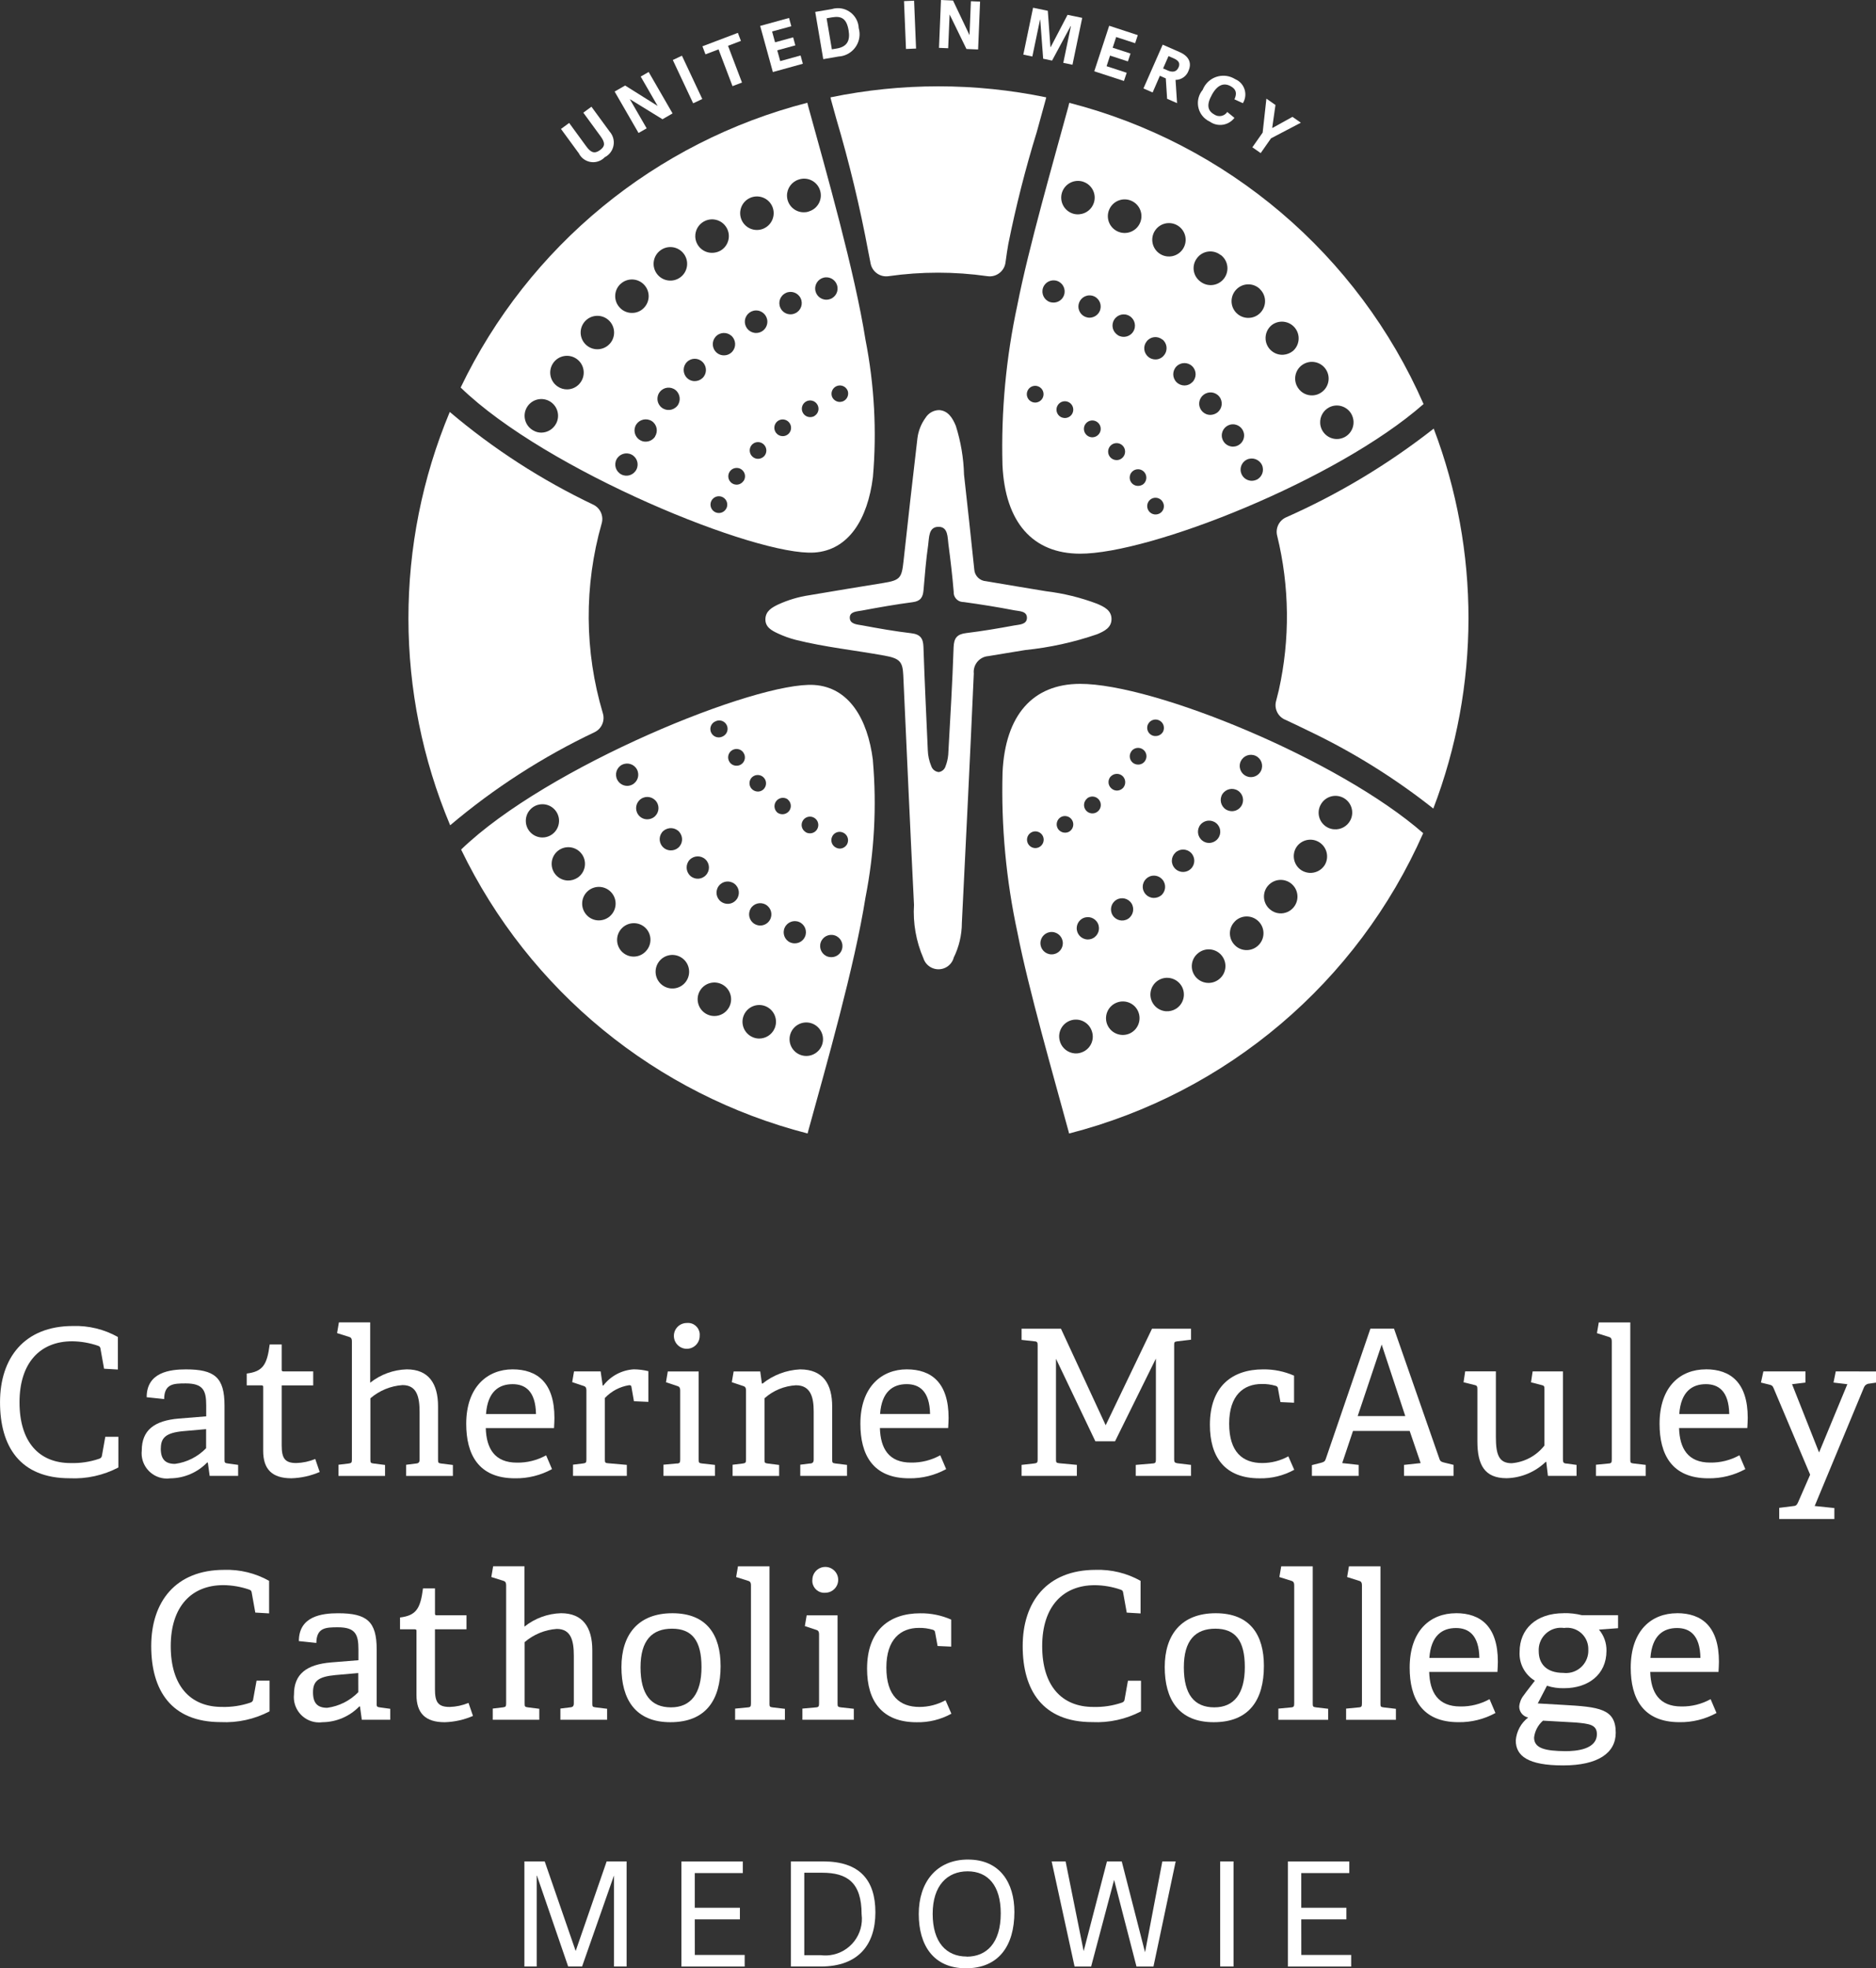 <?xml version="1.0" encoding="UTF-8"?><svg id="Layer_2" xmlns="http://www.w3.org/2000/svg" xmlns:xlink="http://www.w3.org/1999/xlink" viewBox="0 0 827.58 868.09"><rect x="0" y="0" width="827.58" height="868.09" fill="#333333" stroke="none"/><defs><clipPath id="clippath"><rect width="827.58" height="868.09" style="fill:none;"/></clipPath></defs><g id="Layer_1-2"><g style="clip-path:url(#clippath);"><g id="Group_776"><path id="Path_1579" d="m471.38,46.72c-6.58,24.18-17.8,63.2-22.58,87.82-5,23.18-7.21,46.87-6.57,70.57,1.16,25.37,13.42,39.03,34.16,39.09,30.91.08,113.39-32.42,151.6-66-28.93-65.93-86.55-114.91-156.28-132.85-.11.45-.2.87-.35,1.39m-11.32,128.59c-.59,1.35-1.93,2.22-3.4,2.22-.49,0-.98-.1-1.42-.3-1.88-.79-2.76-2.96-1.96-4.84.79-1.88,2.96-2.76,4.84-1.96,1.88.79,2.76,2.96,1.96,4.84,0,.01-.01.03-.02.04m3.05-42.14c-2.54-.93-3.86-3.73-2.96-6.28.9-2.55,3.7-3.89,6.26-2.99s3.89,3.7,2.99,6.26c-.68,1.94-2.5,3.24-4.55,3.27-.59,0-1.17-.08-1.74-.25m9.84,49.39c-.68,1.11-1.9,1.78-3.2,1.77-.68-.02-1.34-.2-1.92-.54-1.74-1.08-2.28-3.36-1.2-5.1,1.08-1.74,3.36-2.28,5.1-1.2,1.73,1.07,2.27,3.33,1.22,5.07m11.81,8.9c-.7.86-1.75,1.36-2.85,1.38-.86,0-1.69-.3-2.36-.84-1.59-1.29-1.84-3.63-.55-5.22s3.63-1.84,5.22-.55c1.59,1.29,1.84,3.63.55,5.22,0,0,0,0,0,.01m10.42,10.39c-.67.66-1.57,1.04-2.51,1.04-2.07.04-3.78-1.6-3.82-3.67-.04-2.07,1.6-3.78,3.67-3.82,2.07-.04,3.78,1.6,3.82,3.67.02,1.05-.4,2.06-1.16,2.78m-3.65-60.9c1.45-2.32,4.51-3.03,6.83-1.57,2.32,1.45,3.03,4.51,1.57,6.83-1.45,2.32-4.51,3.03-6.83,1.57-.01,0-.02-.01-.03-.02v-.05c-2.29-1.44-2.98-4.46-1.54-6.75,0,0,0,0,0,0m12.66,72.67c-.65.42-1.4.64-2.17.64-2.03,0-3.67-1.65-3.66-3.68,0-2.03,1.65-3.67,3.68-3.66,1.19,0,2.3.58,2.99,1.55,1.17,1.67.8,3.96-.84,5.17m7.29,12.81c-1.82.94-4.05.23-4.98-1.59-.93-1.8-.24-4,1.54-4.96,1.79-.94,4.01-.25,4.95,1.54,0,.01.01.02.02.04.97,1.75.33,3.95-1.42,4.92-.04.02-.07.04-.11.06m25.58-44.58c-.86.64-1.9,1.01-2.98,1.06-2.72.08-4.99-2.07-5.06-4.79-.04-1.59.68-3.1,1.94-4.06,2.14-1.7,5.24-1.34,6.94.8,1.7,2.14,1.34,5.24-.8,6.94h0m6.95,15.11c-2.72.07-4.98-2.07-5.06-4.79s2.07-4.98,4.79-5.06c2.72-.07,4.98,2.07,5.06,4.79.05,1.74-.83,3.38-2.31,4.3-.74.48-1.61.74-2.49.75m10.35,14.58c-.63.29-1.31.46-2,.49-2.72.1-5-2.02-5.1-4.74-.07-1.95,1.02-3.76,2.78-4.61,2.47-1.15,5.4-.12,6.61,2.32,1.16,2.45.13,5.39-2.32,6.57m41.97-28.65c1.83,3.64.37,8.07-3.26,9.91-.01,0-.03.01-.04.02-.87.42-1.8.67-2.76.75-4.08.27-7.6-2.82-7.87-6.9-.19-2.97,1.4-5.76,4.06-7.1,3.64-1.81,8.06-.32,9.88,3.32m-21.61-22.15c3.42-2.22,7.99-1.24,10.21,2.18,2.22,3.42,1.24,7.99-2.18,10.21-1.03.7-2.23,1.11-3.47,1.19-2.69.21-5.27-1.07-6.72-3.35-2.24-3.41-1.29-7.98,2.12-10.21.01,0,.02-.01.03-.02m-13.74-17.37c3.22-2.5,7.86-1.92,10.37,1.3,2.4,3.09,1.97,7.52-.97,10.09-1.2.95-2.65,1.53-4.17,1.65-4.06.3-7.59-2.75-7.89-6.81-.17-2.39.82-4.72,2.68-6.24m-15.6-15.73c2.81-2.93,7.46-3.03,10.39-.22.01.01.02.02.03.03v.05c2.93,2.81,3.02,7.46.21,10.39-.01.01-.02.02-.03.03-1.26,1.32-2.96,2.11-4.77,2.23-4.06.31-7.6-2.73-7.91-6.79-.16-2.12.6-4.2,2.08-5.72m-17.28-13.9c2.44-3.21,7.02-3.83,10.23-1.39.03.02.06.05.09.07l.04-.05c3.29,2.42,3.99,7.05,1.56,10.34-2.42,3.29-7.05,3.99-10.34,1.56-.09-.07-.18-.14-.27-.21-3.21-2.44-3.83-7.02-1.39-10.22.03-.03.05-.07.08-.1m-2.14,54.78c-.88.92-2.09,1.44-3.36,1.46-1.34.02-2.63-.5-3.58-1.44-1.93-1.92-1.95-5.04-.03-6.98,1.92-1.93,5.04-1.95,6.98-.03,1.93,1.92,1.95,5.04.03,6.98,0,0-.02.02-.03.03m-16.58-66.67c2.13-3.47,6.66-4.55,10.13-2.42,3.47,2.13,4.55,6.66,2.42,10.13-2.12,3.46-6.65,4.55-10.12,2.43-3.47-2.13-4.56-6.66-2.44-10.14m-3.51,48.63c1.63-2.1,4.66-2.48,6.76-.85.04.03.08.06.11.09l.05-.05c2.11,1.71,2.44,4.81.73,6.92,0,0-.01.02-.02.03-.89,1.15-2.25,1.84-3.7,1.86-1.17.02-2.32-.36-3.23-1.1h.05c-2.1-1.64-2.48-4.67-.85-6.77.03-.04.06-.08.09-.12m-16.47-58.3c1.71-3.71,6.11-5.34,9.83-3.62,3.71,1.71,5.34,6.11,3.62,9.83h0c-1.71,3.71-6.11,5.34-9.83,3.62-3.71-1.71-5.34-6.11-3.62-9.83m-4.34,45.11c-.82,1.65-2.48,2.71-4.32,2.77-2.72.05-4.96-2.11-5.01-4.83-.05-2.72,2.11-4.96,4.83-5.01.77-.01,1.53.15,2.22.48,2.45,1.19,3.47,4.14,2.28,6.59m-7.23-57.19c3.87,1.27,5.98,5.43,4.71,9.3-.93,2.83-3.47,4.83-6.44,5.05-.98.09-1.96-.02-2.89-.33-3.87-1.28-5.97-5.46-4.7-9.33,1.28-3.87,5.46-5.97,9.33-4.7" style="fill:#fff;"/><path id="Path_1580" d="m359.16,243.7c15.16-.98,23.62-14.68,25.92-33.29,1.75-20.24.64-40.63-3.28-60.57-4.72-29.91-17.27-73.95-25.31-103.11-.15-.53-.24-.96-.34-1.41-67.01,17.25-122.98,63.21-152.93,125.59,37.83,36.73,130.63,74.42,155.94,72.78m14.7-71.6c.8,1.88-.05,4.05-1.92,4.88-.47.19-.97.29-1.48.3-1.48-.02-2.81-.9-3.4-2.26-.73-1.91.22-4.04,2.13-4.77,1.81-.69,3.84.13,4.66,1.88m-4.63-46.44c.88,2.55-.47,5.33-3.01,6.21-.01,0-.03,0-.04.01-.48.17-.97.26-1.48.28-2.72.08-5-2.06-5.08-4.79-.08-2.72,2.06-5,4.79-5.08,2.17-.06,4.12,1.29,4.82,3.35m-16.9-46.47c3.85-1.33,8.06.72,9.38,4.58,1.33,3.85-.72,8.06-4.58,9.38-.13.05-.27.09-.41.13v.05c-.65.2-1.33.29-2.01.29-4.08.08-7.45-3.17-7.52-7.25-.06-3.26,2.03-6.18,5.13-7.17m-29.06,69.55c1.68,2.14,1.31,5.23-.82,6.91-.82.66-1.84,1.04-2.89,1.05-1.58.07-3.09-.63-4.05-1.88-1.68-2.15-1.3-5.25.84-6.93,2.15-1.68,5.25-1.3,6.93.84h0m-12.84-51c3.53-2.05,8.06-.85,10.11,2.69,2.05,3.53.85,8.06-2.69,10.11-1.08.6-2.29.93-3.52.96-4.07.13-7.47-3.07-7.6-7.14-.08-2.72,1.34-5.26,3.69-6.62m-65.05,89.01c-1.24,2.42-3.7,3.98-6.42,4.05-1.23.03-2.44-.26-3.51-.86-3.63-1.87-5.05-6.32-3.19-9.94,1.87-3.63,6.32-5.05,9.94-3.19,3.63,1.87,5.05,6.32,3.19,9.94,0,0,0,0,0,.01m10.87-18.31c-1.33,2.02-3.57,3.25-5.99,3.28-1.52.03-3.02-.42-4.27-1.29-3.38-2.28-4.27-6.87-1.99-10.26,2.28-3.38,6.87-4.27,10.26-1.99,3.38,2.28,4.27,6.87,2,10.25m12.88-16.98c-2.65,3.09-7.31,3.45-10.4.8-3.09-2.65-3.45-7.31-.8-10.4,2.64-3.08,7.28-3.45,10.38-.82,3.1,2.65,3.48,7.31.83,10.42,0,0,0,0,0,0m4.59-26.21c2.97-2.79,7.64-2.64,10.43.34,2.79,2.97,2.64,7.64-.34,10.43h0c-1.32,1.26-3.06,1.97-4.88,1.98-2.09.06-4.1-.78-5.52-2.32-2.8-2.94-2.69-7.59.25-10.4.02-.02.04-.04.06-.05m7.03,81.83c-1.21,2.44-4.16,3.43-6.6,2.22-2.43-1.21-3.43-4.16-2.22-6.6h0c1.23-2.42,4.17-3.41,6.61-2.22,2.43,1.2,3.43,4.14,2.23,6.57,0,.01-.01.02-.02.03m8.24-14.54c-.9,1.39-2.44,2.24-4.09,2.26-.97.04-1.92-.24-2.73-.78-2.29-1.46-2.96-4.51-1.5-6.8,0,0,0-.01.01-.02,1.5-2.25,4.51-2.91,6.81-1.49,2.28,1.47,2.93,4.51,1.46,6.78,0,.01-.01.02-.02.03h.06Zm9.78-13.48v-.05c-1.71,2.12-4.81,2.44-6.93.73-2.12-1.71-2.44-4.81-.73-6.93,1.7-2.11,4.79-2.44,6.91-.75,2.1,1.74,2.43,4.83.75,6.98m1.38-56.74c-3.27,2.45-7.9,1.78-10.35-1.49-2.45-3.27-1.78-7.9,1.49-10.35,3.27-2.45,7.9-1.78,10.35,1.49,0,0,.01.01.02.02,2.43,3.27,1.76,7.89-1.51,10.33m9.8,44.39c-.9.88-2.1,1.39-3.36,1.41-1.34.05-2.65-.48-3.58-1.44-1.91-1.94-1.9-5.07.03-6.99,1.9-1.9,4.97-1.9,6.87,0,.03.03.05.05.08.08,1.91,1.93,1.9,5.03-.03,6.94,0,0,0,0,0,0m10.42,57.61c-.64,1.21-1.89,1.97-3.25,1.97-.62,0-1.22-.16-1.77-.44-1.78-.97-2.45-3.18-1.52-4.98.96-1.81,3.2-2.5,5.01-1.54,1.81.96,2.5,3.2,1.54,5.01h0m7.53-12.07v-.04c-.69.98-1.81,1.57-3,1.57-2.04-.02-3.68-1.7-3.65-3.74.02-2.04,1.7-3.68,3.74-3.65.76,0,1.49.25,2.11.69,1.66,1.19,2.04,3.49.85,5.15,0,0,0,.01-.01.02m9.11-11c-.72.72-1.69,1.13-2.7,1.13-.94,0-1.84-.37-2.51-1.03-1.46-1.41-1.52-3.72-.14-5.21,1.4-1.47,3.73-1.52,5.2-.11,0,0,0,0,.01.01,1.46,1.41,1.52,3.73.14,5.21m-.89-55.13c-.75.47-1.61.72-2.49.75-2.74.08-5.03-2.08-5.11-4.82-.08-2.74,2.08-5.03,4.82-5.11,2.74-.08,5.03,2.08,5.11,4.82.05,1.76-.84,3.42-2.33,4.36m.75-45.32c-3.73,1.67-8.1,0-9.77-3.73-1.67-3.73,0-8.1,3.73-9.77,3.72-1.66,8.09,0,9.76,3.71,1.67,3.73,0,8.11-3.72,9.78m10.65,90.8c-.66.52-1.48.8-2.32.79-1.11,0-2.16-.51-2.85-1.38-1.28-1.58-1.04-3.89.54-5.18,1.6-1.28,3.93-1.02,5.21.58s1.02,3.93-.58,5.21m3.25-53.45c-.63.31-1.31.48-2.01.49-1.95.05-3.74-1.07-4.55-2.84-1.16-2.45-.12-5.38,2.33-6.54.01,0,.02-.01.04-.02h-.05c2.46-1.19,5.41-.16,6.6,2.3,1.19,2.46.16,5.41-2.3,6.6-.02,0-.03.02-.05.02m3.39,44c-1.03-1.74-.46-3.99,1.28-5.03,1.74-1.03,3.99-.46,5.03,1.28h0c1.05,1.71.52,3.95-1.19,5-.01,0-.03.02-.04.02v.05c-.59.33-1.25.5-1.93.49-1.3,0-2.5-.7-3.15-1.82" style="fill:#fff;"/><path id="Path_1581" d="m266.77,69.35c3.59-1.81,5.03-6.18,3.22-9.77-.3-.59-.67-1.13-1.11-1.62l-7.97-10.89-3.59,2.62,7.59,10.38c2.03,2.78,2.16,4.41-.22,6.14-2.5,1.82-4.13.99-6.08-1.67l-7.53-10.31-3.61,2.64,7.9,10.79c1.76,3.48,6.01,4.87,9.49,3.11.72-.36,1.37-.85,1.92-1.43" style="fill:#fff;"/><path id="Path_1582" d="m285.27,56.6l-7.45-12.89,14.43,8.88,4.45-2.57-10.55-18.27-3.51,2.02,7.47,12.95-14.34-9-4.63,2.66,10.55,18.27,3.57-2.04Z" style="fill:#fff;"/><rect id="Rectangle_344" x="301.08" y="24.5" width="4.45" height="21.1" transform="translate(13.91 132.39) rotate(-25.18)" style="fill:#fff;"/><path id="Path_1583" d="m316.98,21.78l6.16,16.21,4.18-1.58-6.16-16.21,5.69-2.16-1.35-3.55-15.63,5.93,1.34,3.54,5.77-2.18Z" style="fill:#fff;"/><path id="Path_1584" d="m354.17,28.12l-1-3.65-8.98,2.48-1.31-4.75,7.98-2.19-.97-3.54-7.98,2.19-1.31-4.77,8.48-2.32-1-3.65-12.74,3.51,5.6,20.35,13.23-3.66Z" style="fill:#fff;"/><path id="Path_1585" d="m369.93,24.93c5.43-.32,9.57-4.98,9.25-10.4-.04-.72-.16-1.43-.36-2.13-.22-5.07-4.51-9.01-9.58-8.79-.8.03-1.6.17-2.37.42l-7.24,1.22,3.54,20.84,6.76-1.16Zm-2.82-17.29c4.11-.69,6.37.58,7.24,5.74.74,4.31-.47,7.21-5.21,8.02l-2.17.36-2.32-13.7,2.45-.42Z" style="fill:#fff;"/><rect id="Rectangle_345" x="399.23" y=".36" width="4.45" height="21.13" transform="translate(-.11 16.57) rotate(-2.36)" style="fill:#fff;"/><path id="Path_1586" d="m418.91,6.37l7.43,15.24,5.14.21.87-21.11-4.05-.17-.61,14.96-7.27-15.27-5.32-.23-.87,21.11,4.05.17.63-14.91Z" style="fill:#fff;"/><path id="Path_1587" d="m458.78,8.68h.11l1.29,17.22,3.93.82,8.2-15.22h.12l-3.37,16.21,4.05.85,4.3-20.68-6.47-1.34-7.43,14.22h-.12l-1.16-16-6.5-1.35-4.3,20.68,3.98.83,3.38-16.22Z" style="fill:#fff;"/><path id="Path_1588" d="m497.02,32.09l-8.86-2.89,1.53-4.68,7.87,2.56,1.16-3.47-7.87-2.56,1.54-4.72,8.37,2.73,1.16-3.57-12.61-4.13-6.58,20.08,13.09,4.27,1.21-3.61Z" style="fill:#fff;"/><path id="Path_1589" d="m511.66,33.42l2.62,1.16.58,8.99,4.39,1.92-.67-10.25c2.57-.02,4.86-1.64,5.74-4.05,1.25-2.85.8-6.14-3.95-8.22l-7.46-3.27-8.49,19.31,4.05,1.77,3.2-7.36Zm3.81-8.68l2.25.98c2.18.95,3.01,2.14,2.2,3.98-.96,2.19-2.84,2.22-4.74,1.4l-2.09-.91,2.39-5.45Z" style="fill:#fff;"/><path id="Path_1590" d="m533.73,53.67c3.48,2.44,8.26,1.69,10.83-1.69l-3.16-2.59c-1.27,1.89-3.83,2.39-5.72,1.12-.02-.02-.05-.03-.07-.05-2.89-1.62-3.47-4.27-.93-8.78,2.45-4.37,5.3-5.3,8.27-3.63,2.32,1.31,2.85,3.02,1.61,5.76l3.72,1.7c2.13-3.45,1.05-7.97-2.4-10.1-.34-.21-.7-.39-1.07-.55-4.6-2.84-10.63-1.41-13.47,3.19-.31.5-.57,1.03-.79,1.58-3.21,3.83-2.71,9.53,1.12,12.74.62.52,1.32.96,2.06,1.3" style="fill:#fff;"/><path id="Path_1591" d="m560.71,61l13.14-6.88-3.69-2.58-8.81,4.88-.12-.08,1.43-10.04-4-2.79-1.65,14.97-4.54,6.48,3.67,2.56,4.57-6.53Z" style="fill:#fff;"/><path id="Path_1592" d="m45,641.77c0,.76-.52,1.42-1.26,1.61-4.04,1.37-8.29,2.01-12.55,1.89-13.99,0-22.58-9.33-22.58-26.81s9.15-26.9,23.22-26.9c3.88.04,7.72.71,11.39,1.97.89.27,1.08.81,1.16,1.62l1.53,8.51,6.09.36v-14.36c-6.04-3.39-12.89-5.06-19.81-4.84C10.68,584.82.01,598.98.01,618.44s8.79,33.53,30.69,33.53c7.47.36,14.89-1.28,21.52-4.75v-13.54h-5.77l-1.44,8.09Z" style="fill:#fff;"/><path id="Path_1593" d="m91.42,645l.27.08.8,5.83h12.56v-4.84l-4.57-.63c-1.34-.18-1.44-.36-1.44-1.79v-23.74c0-12.37-4.3-15.96-17.03-15.96-7.08,0-17.31,1.26-17.31,12.28l7.71.81c.09-6.72,4.05-6.9,9.51-6.9,7.8,0,9.05,3.22,9.05,9.77v4.75l-12.11.98c-10.76.9-16.32,5.11-16.32,14.08-.67,6.14,3.76,11.65,9.9,12.32.91.1,1.83.09,2.74-.04,6.12-.07,11.96-2.59,16.21-6.99m-20.44-6.18c0-4.67,2.15-6.91,9.84-7.63l10.13-.9v8.42c-3.66,3.78-8.5,6.22-13.72,6.91-4.22,0-6.28-1.97-6.28-6.81" style="fill:#fff;"/><path id="Path_1594" d="m139.07,643.47c-2.65,1.1-5.48,1.7-8.34,1.79-5.11,0-6.46-2.15-6.46-7.8v-26.45h13.9v-6.18h-13.18c-.72,0-.72-.36-.72-.89v-10.97h-5.3c-1.16,9.14-3.14,11.92-10.13,12.82v5.21h6.54c.72,0,.72.36.72.9v27.97c0,8.07,3.86,12.11,12.47,12.11,4.29-.13,8.52-1.07,12.46-2.78l-1.96-5.73Z" style="fill:#fff;"/><path id="Path_1595" d="m155.24,591.57v52.11c0,1.35-.18,1.62-1.43,1.79l-4.48.54v4.93h20.53v-4.84l-5.02-.63c-1.34-.18-1.44-.36-1.44-1.79v-26.98c3.97-3.41,8.94-5.46,14.17-5.82,6.37,0,7.53,5.29,7.53,11.92v20.89c0,1.26-.45,1.71-1.62,1.79l-4.31.54v4.93h20.62v-4.84l-5.11-.63c-1.34-.18-1.44-.36-1.44-1.79v-23.43c0-10.13-4.21-16.32-13.8-16.32-5.87.17-11.53,2.23-16.13,5.89v-26.63h-13.8l-.81,4.75,5.38,1.7c.9.27,1.16.9,1.16,1.89" style="fill:#fff;"/><path id="Path_1596" d="m243.52,647.96l-2.6-6.1c-3.95,2.18-8.4,3.3-12.91,3.22-9.77,0-13.45-6.18-13.72-15.24h30.11c.09-1.52.18-3.31.18-4.48,0-15.51-7.53-21.42-18.47-21.42s-20.44,7.62-20.44,24.02c0,13.36,5.29,24.03,21.52,24.03,5.7.09,11.33-1.31,16.32-4.05m-17.37-37.47c5.47,0,10.13,2.96,10.31,13.17h-22.05c.72-9.95,5.74-13.17,11.74-13.17" style="fill:#fff;"/><path id="Path_1597" d="m277.51,610.93c.8,0,.99.18,1.07.9l1.08,6.18,6.37.27v-13.54c-2.12-.52-4.28-.79-6.46-.81-5.31.33-10.21,2.95-13.44,7.17l-.27-.09-.89-6.18h-11.74l-.81,4.75,5.11,1.71c.89.27,1.16.9,1.16,1.88v30.48c0,1.35-.18,1.62-1.43,1.79l-4.48.54v4.93h23.74v-4.84l-8.25-.72c-1.34-.08-1.44-.35-1.44-1.79v-26.98c2.83-3.01,6.59-5,10.67-5.65" style="fill:#fff;"/><path id="Path_1598" d="m308.66,589.15c.28-2.84-1.79-5.38-4.63-5.66-.37-.04-.74-.03-1.11,0-3.14.03-5.67,2.59-5.64,5.74.03,3.14,2.59,5.67,5.74,5.64,3.14-.03,5.67-2.59,5.64-5.73" style="fill:#fff;"/><path id="Path_1599" d="m298.6,645.45l-5.92.54v4.93h22.71v-4.84l-5.74-.63c-1.34-.18-1.44-.36-1.44-1.79v-38.79h-13.62l-.8,4.75,5.11,1.71c.89.27,1.16.89,1.16,1.88v30.48c0,1.35-.17,1.7-1.43,1.79" style="fill:#fff;"/><path id="Path_1600" d="m357.34,645.45l-4.31.54v4.93h20.62v-4.84l-5.11-.63c-1.34-.18-1.43-.36-1.43-1.79v-23.3c0-9.77-3.86-16.41-14.17-16.41-6.05.29-11.86,2.49-16.58,6.28l-.27-.08-.72-5.29h-11.73l-.81,4.75,5.11,1.71c.9.27,1.16.89,1.16,1.88v30.48c0,1.35-.17,1.62-1.43,1.79l-4.49.54v4.93h20.53v-4.84l-5.02-.63c-1.35-.18-1.44-.36-1.44-1.79v-26.98c3.84-3.44,8.75-5.46,13.9-5.74,6.64,0,7.8,5.65,7.8,11.48v21.25c0,1.26-.45,1.7-1.62,1.79" style="fill:#fff;"/><path id="Path_1601" d="m418.46,625.36c0-15.51-7.53-21.42-18.47-21.42s-20.44,7.62-20.44,24.02c0,13.36,5.29,24.03,21.52,24.03,5.7.09,11.32-1.31,16.32-4.05l-2.6-6.1c-3.95,2.18-8.4,3.3-12.91,3.22-9.78,0-13.45-6.18-13.72-15.24h30.11c.09-1.52.19-3.32.19-4.48m-30.22-1.71c.71-9.95,5.74-13.17,11.74-13.17,5.47,0,10.13,2.95,10.31,13.17h-22.05Z" style="fill:#fff;"/><path id="Path_1602" d="m475.08,646.07l-7.8-.72c-1.35-.18-1.44-.35-1.44-1.79v-44.29l17.37,36.4h8.68l18.02-36.48v44.47c0,1.35-.18,1.71-1.44,1.79l-7.44.63v4.84h24.38v-4.84l-6.01-.72c-1.16-.18-1.43-.54-1.43-1.71v-50.37c0-1.35.09-1.53,1.43-1.71l6.01-.71v-4.85h-17.21l-20.44,42.58-19.73-42.58h-17.37v4.93l5.65.63c1.26.09,1.44.45,1.44,1.79v50.29c0,1.35-.19,1.62-1.44,1.79l-5.65.63v4.84h24.38l.02-4.85Z" style="fill:#fff;"/><path id="Path_1603" d="m556.61,610.39c2.06-.04,4.12.24,6.1.81.61.11,1.06.64,1.07,1.26l1.08,5.92,6,.27v-11.93c-4.29-1.88-8.94-2.83-13.63-2.77-13.62,0-23.49,7.44-23.49,24.47,0,14.16,6.54,23.58,21.87,23.58,5.35.12,10.64-1.18,15.33-3.77l-2.6-5.92c-3.52,1.93-7.46,2.94-11.48,2.95-8.68,0-14.62-4.84-14.62-17.37s6.37-17.49,14.35-17.49" style="fill:#fff;"/><path id="Path_1604" d="m619.37,650.91h21.87v-4.84l-4.05-.99c-1.08-.27-1.79-.45-2.15-1.52l-20.08-57.56h-10.42l-19.7,57.48c-.36,1.08-.8,1.34-2.24,1.71l-3.86.98v4.75h20.62v-4.84l-7.25-.8,4.75-14.17h25.01l4.84,14.17-7.35.8.02,4.82Zm-20.44-26.36l10.58-31.56,10.42,31.56h-21Z" style="fill:#fff;"/><path id="Path_1605" d="m682.13,644.82l.72,6.1h12.63v-4.84l-4.75-.63c-.99-.09-1.26-.54-1.26-1.89v-38.73h-13.36l-.72,4.83,4.48,1.16c1.35.27,1.44.54,1.44,1.97v24.75c-3.51,4.49-8.74,7.32-14.43,7.8-5.65,0-6.99-3.77-6.99-11.58v-28.95h-13.54l-.72,4.83,4.66,1.16c1.34.27,1.44.63,1.44,2.06v22.77c0,10.31,3.05,16.32,12.91,16.32,6.48-.16,12.65-2.76,17.3-7.27l.18.12Z" style="fill:#fff;"/><path id="Path_1606" d="m726.01,646.08l-5.38-.63c-1.34-.17-1.44-.36-1.44-1.79v-60.43h-13.9l-.81,4.75,5.38,1.7c.89.27,1.16.9,1.16,1.89v52.11c0,1.35-.18,1.71-1.43,1.79l-5.56.54v4.93h21.97v-4.86Z" style="fill:#fff;"/><path id="Path_1607" d="m752.54,603.94c-11.3,0-20.44,7.62-20.44,24.02,0,13.36,5.29,24.03,21.52,24.03,5.7.09,11.32-1.31,16.32-4.05l-2.61-6.1c-3.95,2.18-8.4,3.3-12.91,3.22-9.78,0-13.45-6.18-13.72-15.24h30.11c.09-1.52.19-3.32.19-4.48,0-15.51-7.53-21.42-18.47-21.42m-11.74,19.72c.72-9.95,5.74-13.17,11.74-13.17,5.47,0,10.13,2.95,10.31,13.17h-22.05Z" style="fill:#fff;"/><path id="Path_1608" d="m809.83,604.84l-.99,4.93,6.1.72-12.47,30.11-11.92-30.11,5.92-.72v-4.93h-18.56l-1.08,4.93,3.67.9c1.08.27,1.44.45,1.89,1.52l16.14,38.21-5.21,11.92c-.54,1.26-.9,1.79-1.97,1.89l-6.46.81v4.93h24.32v-4.84l-8.68-.9,21.79-52.44c.4-.89,1.26-1.48,2.24-1.53l3.05-.45v-4.93l-17.78-.02Z" style="fill:#fff;"/><path id="Path_1609" d="m111.71,749.32c0,.76-.52,1.42-1.26,1.61-4.04,1.37-8.29,2.01-12.55,1.89-13.99,0-22.58-9.33-22.58-26.81s9.15-26.9,23.22-26.9c3.88.04,7.72.7,11.39,1.97.89.27,1.07.81,1.16,1.62l1.53,8.51,6.09.36v-14.36c-6.04-3.39-12.89-5.06-19.81-4.84-21.52,0-32.19,14.16-32.19,33.62s8.78,33.53,30.69,33.53c7.47.36,14.89-1.28,21.52-4.75v-13.54h-5.74l-1.47,8.09Z" style="fill:#fff;"/><path id="Path_1610" d="m166.17,751.21v-23.74c0-12.37-4.31-15.96-17.03-15.96-7.08,0-17.3,1.26-17.3,12.28l7.71.81c.09-6.72,4.05-6.9,9.51-6.9,7.8,0,9.06,3.22,9.06,9.77v4.75l-12.11.98c-10.76.9-16.32,5.11-16.32,14.08-.67,6.14,3.76,11.65,9.9,12.32.91.1,1.83.09,2.74-.04,6.12-.07,11.96-2.59,16.21-6.99l.27.09.8,5.83h12.55v-4.84l-4.57-.63c-1.34-.17-1.44-.36-1.44-1.79m-8.07-4.93c-3.66,3.78-8.5,6.21-13.72,6.91-4.22,0-6.28-1.97-6.28-6.81s2.15-6.91,9.84-7.63l10.13-.89.02,8.41Z" style="fill:#fff;"/><path id="Path_1611" d="m198.33,752.83c-5.11,0-6.45-2.15-6.45-7.8v-26.45h13.9v-6.18h-13.18c-.71,0-.71-.36-.71-.9v-10.94h-5.29c-1.16,9.14-3.13,11.92-10.13,12.82v5.21h6.54c.71,0,.71.35.71.9v27.97c0,8.07,3.86,12.11,12.47,12.11,4.29-.13,8.52-1.07,12.46-2.78l-1.97-5.74c-2.65,1.1-5.48,1.7-8.34,1.79" style="fill:#fff;"/><path id="Path_1612" d="m221.86,753.01l-4.49.54v4.93h20.53v-4.84l-5.02-.63c-1.35-.18-1.44-.36-1.44-1.79v-26.98c3.98-3.41,8.94-5.45,14.17-5.82,6.37,0,7.53,5.29,7.53,11.92v20.88c0,1.26-.45,1.7-1.62,1.79l-4.31.54v4.93h20.62v-4.84l-5.11-.63c-1.34-.18-1.43-.36-1.43-1.79v-23.41c0-10.13-4.21-16.32-13.8-16.32-5.88.17-11.54,2.25-16.14,5.92v-26.63h-13.8l-.81,4.75,5.38,1.7c.9.27,1.16.9,1.16,1.89v52.11c0,1.35-.17,1.62-1.43,1.79" style="fill:#fff;"/><path id="Path_1613" d="m317.88,734.72c0-13.45-5.92-23.22-21.25-23.22s-22.49,9.68-22.49,23.74,6.01,24.32,21.61,24.32,22.14-9.78,22.14-24.84m-21.89,18.29c-8.87,0-13.44-5.74-13.44-17.66s5.11-17.03,13.9-17.03,13,5.21,13,16.94-4.75,17.75-13.45,17.75" style="fill:#fff;"/><path id="Path_1614" d="m339.45,751.21v-60.42h-13.9l-.81,4.75,5.38,1.7c.89.27,1.16.9,1.16,1.89v52.11c0,1.35-.18,1.71-1.43,1.79l-5.56.54v4.93h21.97v-4.84l-5.38-.63c-1.34-.18-1.44-.36-1.44-1.79" style="fill:#fff;"/><path id="Path_1615" d="m358.37,696.71c-.28,2.89,1.83,5.46,4.72,5.75.37.04.74.03,1.11,0,3.14-.07,5.63-2.68,5.56-5.82-.07-3.14-2.68-5.63-5.82-5.56-3.07.07-5.53,2.57-5.56,5.64" style="fill:#fff;"/><path id="Path_1616" d="m376.66,753.64l-5.74-.63c-1.34-.18-1.44-.36-1.44-1.8v-38.79h-13.62l-.81,4.75,5.11,1.7c.89.27,1.16.9,1.16,1.88v30.48c0,1.35-.18,1.71-1.44,1.8l-5.91.53v4.93h22.68v-4.85Z" style="fill:#fff;"/><path id="Path_1617" d="m417.11,749.87c-3.52,1.93-7.46,2.95-11.48,2.96-8.68,0-14.62-4.84-14.62-17.37s6.37-17.49,14.35-17.49c2.06-.04,4.12.24,6.1.81.61.11,1.05.64,1.07,1.26l1.08,5.92,6,.27v-11.92c-4.29-1.89-8.94-2.84-13.63-2.78-13.63,0-23.48,7.44-23.48,24.47,0,14.17,6.54,23.58,21.87,23.58,5.35.12,10.64-1.18,15.33-3.77l-2.59-5.94Z" style="fill:#fff;"/><path id="Path_1618" d="m503.34,754.8v-13.54h-5.76l-1.44,8.07c0,.76-.52,1.42-1.26,1.61-4.04,1.37-8.29,2.01-12.55,1.89-13.98,0-22.58-9.33-22.58-26.81s9.15-26.89,23.22-26.89c3.88.04,7.72.7,11.39,1.97.89.27,1.07.81,1.16,1.62l1.53,8.51,6.1.36v-14.38c-6.04-3.39-12.89-5.06-19.81-4.84-21.52,0-32.19,14.16-32.19,33.62s8.79,33.53,30.69,33.53c7.47.36,14.89-1.29,21.52-4.75" style="fill:#fff;"/><path id="Path_1619" d="m536.31,711.5c-15.33,0-22.5,9.68-22.5,23.74s6.01,24.32,21.61,24.32,22.14-9.78,22.14-24.84c0-13.45-5.92-23.22-21.25-23.22m-.63,41.51c-8.87,0-13.44-5.74-13.44-17.66s5.11-17.03,13.9-17.03,13,5.21,13,16.94-4.75,17.75-13.45,17.75" style="fill:#fff;"/><path id="Path_1620" d="m585.92,753.64l-5.38-.63c-1.34-.18-1.44-.36-1.44-1.8v-60.42h-13.9l-.81,4.75,5.38,1.7c.89.27,1.16.9,1.16,1.89v52.11c0,1.35-.18,1.71-1.44,1.8l-5.56.53v4.93h21.97v-4.86Z" style="fill:#fff;"/><path id="Path_1621" d="m608.98,751.21v-60.42h-13.9l-.81,4.75,5.38,1.7c.89.27,1.16.9,1.16,1.89v52.11c0,1.35-.18,1.71-1.43,1.79l-5.56.54v4.93h21.97v-4.84l-5.38-.63c-1.34-.18-1.44-.36-1.44-1.79" style="fill:#fff;"/><path id="Path_1622" d="m642.3,711.5c-11.3,0-20.44,7.62-20.44,24.02,0,13.36,5.29,24.03,21.52,24.03,5.7.09,11.32-1.31,16.32-4.05l-2.6-6.1c-3.95,2.18-8.4,3.3-12.91,3.22-9.78,0-13.45-6.18-13.72-15.24h30.11c.09-1.52.19-3.32.19-4.48,0-15.51-7.53-21.42-18.47-21.42m-11.75,19.72c.72-9.95,5.74-13.17,11.75-13.17,5.47,0,10.13,2.95,10.31,13.17h-22.06Z" style="fill:#fff;"/><path id="Path_1623" d="m689.82,711.49c-12.19,0-19.46,6.99-19.46,17.03-.31,5.17,2.29,10.08,6.73,12.74-1.62,2.15-3.47,4.39-4.93,6.46-1.13,1.41-1.81,3.13-1.97,4.93,0,2.35,1.65,4.37,3.95,4.84-3.18,2.44-5.17,6.13-5.47,10.13,0,6.82,5.37,11,20.88,11s23.22-5.56,23.22-14.43c0-10.58-7.27-11.38-23.4-12.28l-11-.63,4.05-7.8c2.46.79,5.04,1.16,7.62,1.08,10.49,0,18.64-5.92,18.64-16.5.07-3.41-1.11-6.73-3.31-9.33l8.42-.63v-5.74h-15.96c-2.61-.65-5.29-.95-7.98-.9m-9.15,47.42l14.43.81c5.82.54,9.32.9,9.32,5.11,0,6.81-9.14,7.53-13.9,7.53-8.78-.09-13.81-1.16-13.81-6.01.34-2.88,1.75-5.54,3.94-7.44m19.99-31.2c.19,5.43-4.05,9.99-9.49,10.19-.48.02-.97,0-1.45-.06-7.89,0-10.94-4.3-10.94-9.59-.29-5.41,3.87-10.03,9.27-10.31.65-.03,1.29,0,1.93.09,5.11-.73,9.85,2.81,10.58,7.92.08.58.11,1.17.09,1.76" style="fill:#fff;"/><path id="Path_1624" d="m739.82,711.5c-11.3,0-20.44,7.62-20.44,24.02,0,13.36,5.29,24.03,21.52,24.03,5.7.09,11.32-1.31,16.32-4.05l-2.6-6.1c-3.95,2.18-8.4,3.3-12.91,3.22-9.78,0-13.45-6.18-13.72-15.24h30.11c.09-1.52.19-3.32.19-4.48,0-15.51-7.53-21.42-18.47-21.42m-11.75,19.72c.71-9.95,5.74-13.17,11.75-13.17,5.47,0,10.13,2.95,10.31,13.17h-22.06Z" style="fill:#fff;"/><path id="Path_1625" d="m254,860.4h-.07l-13.64-39.44h-8.96v46.35h5.44v-40.08h.1l13.77,40.08h6.14l14.02-40.01h.06v40.01h5.57v-46.35h-8.81l-13.64,39.44Z" style="fill:#fff;"/><path id="Path_1626" d="m306.49,846.51h19.91v-5.12h-19.91v-15.3h21.19v-5.12h-27.08v46.35h27.91v-5.12h-22l-.02-15.68Z" style="fill:#fff;"/><path id="Path_1627" d="m363.16,820.96h-14.28v46.35h13.22c16.58,0,24.07-9.66,24.07-23.88s-6.92-22.47-22.99-22.47m-1.02,41.36h-7.36v-36.37h7.87c11,0,17.42,4.23,17.42,18.31,1.13,8.84-5.12,16.92-13.95,18.05-1.33.17-2.67.17-3.99.01" style="fill:#fff;"/><path id="Path_1628" d="m427.07,820.13c-14.15,0-21.77,10.24-21.77,24.01s6.47,23.95,20.81,23.95,21.38-9.8,21.38-24.84c0-12.87-6.4-23.11-20.43-23.11m-.64,42.77c-8.96,0-14.98-6.28-14.98-18.82s6.47-18.76,15.43-18.76,14.6,6.28,14.6,18.53c0,13.13-6.28,19.11-15.05,19.11" style="fill:#fff;"/><path id="Path_1629" d="m505.16,860.92h-.07l-10.24-39.95h-6.53l-10.24,39.44h-.06l-7.94-39.44h-6.15l10.11,46.35h7.3l10.11-38.09h.06l9.84,38.09h7.49l9.8-46.35h-5.89l-7.6,39.95Z" style="fill:#fff;"/><rect id="Rectangle_346" x="538.27" y="820.96" width="5.89" height="46.35" style="fill:#fff;"/><path id="Path_1630" d="m574.04,846.51h19.91v-5.12h-19.91v-15.3h21.19v-5.12h-27.08v46.35h27.91v-5.12h-22l-.02-15.68Z" style="fill:#fff;"/><path id="Path_1631" d="m471.6,499.93c69.63-17.87,127.21-66.7,156.23-132.47-37.06-32.42-118.69-65.93-151.41-65.85-20.76.05-33,13.72-34.16,39.08-.64,23.7,1.57,47.4,6.57,70.57,4.79,24.62,16.01,63.64,22.58,87.82.09.32.14.58.21.85m110.89-144.82c1.81-3.66,6.24-5.15,9.9-3.34,3.66,1.81,5.15,6.24,3.34,9.9-1.35,2.72-4.22,4.34-7.25,4.08-.96-.06-1.9-.32-2.76-.76-3.62-1.82-5.08-6.23-3.26-9.85,0-.01.01-.02.02-.03h0Zm-10.57,18.45c2.3-3.37,6.9-4.24,10.27-1.94,3.27,2.23,4.2,6.65,2.11,10.01-1.49,2.26-4.08,3.53-6.78,3.33-1.23-.1-2.43-.5-3.47-1.16-3.41-2.25-4.36-6.82-2.13-10.24m-12.64,17.16c2.62-3.13,7.27-3.55,10.41-.94,3.13,2.62,3.55,7.27.94,10.41-1.53,1.84-3.86,2.82-6.25,2.63-1.52-.11-2.96-.71-4.12-1.71-3.14-2.57-3.61-7.2-1.03-10.35.02-.02.04-.05.06-.07m-4.26,26.29c-1.52,1.46-3.59,2.2-5.69,2.03-1.8-.13-3.48-.93-4.72-2.24-2.83-2.91-2.77-7.56.14-10.4,0,0,.02-.02.02-.02v-.04c2.92-2.86,7.6-2.81,10.46.11,2.86,2.92,2.81,7.6-.11,10.46-.03.03-.07.07-.1.1m-7.65-81.31c1.19-2.45,4.14-3.47,6.59-2.28,2.45,1.19,3.47,4.14,2.28,6.59-.87,1.75-2.68,2.83-4.63,2.76-2.72-.1-4.85-2.38-4.75-5.1.02-.68.19-1.35.49-1.97m-8.11,14.54c1.47-2.28,4.5-2.96,6.8-1.52,2.29,1.44,2.98,4.46,1.55,6.75,0,.01-.02.03-.03.04-.92,1.48-2.57,2.35-4.31,2.28-.88-.04-1.74-.3-2.5-.76-2.28-1.47-2.96-4.5-1.52-6.8m-9.72,13.55c1.72-2.12,4.83-2.44,6.95-.72,2.1,1.68,2.43,4.75.75,6.85,0,0-.01.02-.02.03-.97,1.2-2.45,1.89-4,1.85-1.06-.02-2.08-.4-2.89-1.07-2.13-1.69-2.49-4.8-.8-6.93,0,0,0-.01.01-.02m-.9,56.55c3.2-2.52,7.84-1.98,10.36,1.22,2.52,3.2,1.98,7.84-1.22,10.36-.05.04-.11.09-.17.13-3.23,2.45-7.83,1.85-10.32-1.34-2.49-3.2-1.92-7.82,1.28-10.31.02-.02.05-.04.07-.05m-10.21-44.18c1.93-1.92,5.06-1.91,6.98.02,1.92,1.93,1.91,5.06-.02,6.98-.97.96-2.29,1.48-3.66,1.43-2.71-.07-4.85-2.32-4.78-5.03.03-1.28.57-2.5,1.49-3.4m2.76,58.7c2.1,3.5.97,8.04-2.52,10.14-1.31.79-2.84,1.15-4.37,1.04-4.07-.32-7.12-3.88-6.8-7.95.18-2.36,1.49-4.5,3.51-5.73,3.5-2.12,8.06-.99,10.18,2.51,0,0,0,0,0,0m-14.68-115.58c.99-1.79,3.23-2.44,5.02-1.45,1.72.95,2.4,3.09,1.54,4.86-.65,1.22-1.92,1.97-3.3,1.96-.6.02-1.2-.11-1.74-.39-1.79-.92-2.49-3.12-1.57-4.91.01-.02.02-.05.04-.07m6.37,68.78c1.71,2.11,1.39,5.2-.71,6.92-.01.01-.03.02-.04.03-.93.7-2.07,1.06-3.23,1.04-2.71-.07-4.86-2.33-4.79-5.04.07-2.71,2.33-4.86,5.04-4.79,1.46.04,2.83.72,3.73,1.87m-13.83-56.67c1.18-1.66,3.49-2.05,5.15-.86,1.66,1.18,2.05,3.49.86,5.15h0c-.68.98-1.81,1.55-3,1.53-2.02.02-3.67-1.59-3.69-3.61,0-.78.23-1.54.69-2.18m-1.48,73.84c-2.31,1.42-5.34.7-6.76-1.61s-.7-5.34,1.61-6.76c2.3-1.41,5.31-.71,6.74,1.58,1.41,2.32.7,5.35-1.59,6.8m-7.58-62.81c1.41-1.49,3.77-1.56,5.26-.15,1.43,1.42,1.5,3.71.15,5.21-.71.74-1.69,1.16-2.71,1.16-.94-.02-1.83-.39-2.51-1.04-1.49-1.37-1.59-3.69-.22-5.19,0,0,.02-.02.02-.02m2.25,99.93c3.68-1.71,8.05-.12,9.76,3.55.01.02.02.05.03.07,1.68,3.71.07,8.08-3.62,9.8-3.72,1.7-8.12.08-9.84-3.63-1.69-3.71-.06-8.08,3.64-9.78.01,0,.02-.01.03-.02m-12.7-90.22c1.6-1.29,3.94-1.05,5.24.55,1.29,1.6,1.05,3.94-.55,5.24h0c-1.59,1.29-3.92,1.05-5.21-.54-1.27-1.59-1.03-3.91.54-5.21m-1.82,52.81c2.44-1.18,5.38-.17,6.56,2.27,0,.01.01.03.02.04,1.16,2.46.13,5.39-2.32,6.58-.71.33-1.49.49-2.28.47-2.73-.11-4.85-2.4-4.74-5.13.07-1.81,1.13-3.44,2.76-4.24m-9.8-44.58c1.77-1.01,4.03-.39,5.04,1.38.97,1.7.45,3.86-1.19,4.93-.58.36-1.25.55-1.93.54-1.3,0-2.5-.67-3.2-1.77-1.04-1.75-.47-4.02,1.28-5.07m-11.18,13.64c-1.47,0-2.81-.87-3.4-2.22-.82-1.86.03-4.03,1.89-4.85,1.86-.82,4.03.03,4.85,1.89h0c.81,1.88-.05,4.06-1.92,4.88-.45.2-.94.3-1.43.3m8.83,46.59c-.57.22-1.17.31-1.78.29-2.73-.06-4.89-2.32-4.83-5.05s2.32-4.89,5.05-4.83c2.73.06,4.89,2.32,4.83,5.05-.04,2.04-1.34,3.85-3.27,4.54m2.07,38.89c-1.35-3.85.68-8.07,4.53-9.42,3.85-1.35,8.07.68,9.42,4.53.03.09.06.17.09.26,1.28,3.85-.81,8.02-4.66,9.3-.02,0-.04.01-.06.02-.91.32-1.88.45-2.85.38-2.98-.23-5.52-2.22-6.48-5.04" style="fill:#fff;"/><path id="Path_1632" d="m385.09,335.38c-2.32-18.6-10.75-32.3-25.92-33.28-25.27-1.64-117.78,35.9-155.75,72.59,30.01,62.22,85.94,108.04,152.85,125.22.07-.29.12-.53.21-.86,8.03-29.15,20.59-73.19,25.3-103.09,3.93-19.94,5.04-40.33,3.28-60.58m-30.91,26.58c1.04-1.75,3.3-2.32,5.05-1.27,1.75,1.04,2.32,3.3,1.27,5.05-.67,1.12-1.87,1.8-3.17,1.79-.66,0-1.3-.16-1.87-.49v-.05c-1.74-1.02-2.32-3.26-1.3-5,0-.01.01-.02.02-.03m-22.36-19.2c1.5-1.36,3.83-1.25,5.19.25,1.32,1.45,1.26,3.68-.12,5.07-.67.66-1.57,1.04-2.51,1.04-1.02-.01-2-.43-2.71-1.16-1.4-1.47-1.34-3.8.14-5.2,0,0,0,0,.01-.01m-.68,58.02c1.38-2.35,4.4-3.13,6.75-1.75,2.35,1.38,3.13,4.4,1.75,6.75-.88,1.5-2.49,2.42-4.22,2.43-.88,0-1.75-.24-2.51-.69-2.34-1.38-3.12-4.4-1.74-6.74,0,0,0,0,0,0m-15.77-82.49c1.74-1.06,4.02-.5,5.07,1.25,1.06,1.74.5,4.02-1.25,5.07-.11.07-.23.13-.35.19-.55.28-1.16.43-1.77.44-2.04,0-3.69-1.64-3.7-3.68,0-1.37.75-2.63,1.96-3.27m-22.58,48.12c2.1-1.74,5.21-1.48,6.99.58h-.05c1.77,2.02,1.57,5.1-.45,6.87-.91.8-2.08,1.22-3.29,1.21-1.45.01-2.82-.63-3.75-1.74-1.77-2.06-1.53-5.17.53-6.94h0m-53.59,2.98c-4.05-.08-7.26-3.43-7.18-7.48s3.43-7.26,7.48-7.18c4.05.08,7.26,3.43,7.18,7.48-.06,2.67-1.56,5.1-3.92,6.34-1.09.58-2.32.87-3.56.84m15.7,17.72c-1.28.85-2.78,1.29-4.31,1.27-4.06-.1-7.27-3.47-7.17-7.53.1-4.06,3.47-7.27,7.53-7.17,4.06.1,7.27,3.47,7.17,7.53-.06,2.37-1.26,4.57-3.22,5.91m14.18,17.05c-1.38,1.17-3.14,1.81-4.95,1.79-2.12-.02-4.12-.97-5.48-2.59-2.65-3.1-2.29-7.76.8-10.41,3.1-2.65,7.76-2.29,10.41.8,2.65,3.09,2.29,7.74-.79,10.4m5.38-66.83c2.42-1.24,5.39-.29,6.63,2.13,1.24,2.42.29,5.39-2.13,6.63-.68.35-1.42.53-2.18.54-1.84,0-3.53-1.03-4.39-2.66-1.27-2.4-.35-5.37,2.05-6.64,0,0,.01,0,.02-.01m10.55,82.22c-2.71,2.98-7.32,3.21-10.3.5-.04-.04-.08-.07-.12-.11h-.01c-2.95-2.82-3.06-7.5-.24-10.45,2.76-2.89,7.33-3.06,10.3-.39,2.99,2.75,3.18,7.4.43,10.38-.01.01-.02.03-.04.04m3.35-58.96c-.82.53-1.78.82-2.76.83-1.64.01-3.18-.8-4.09-2.17-1.53-2.26-.93-5.32,1.33-6.85,2.26-1.53,5.32-.93,6.85,1.33,1.53,2.26.93,5.32-1.33,6.85m14.24,72.48c-2.44,3.28-7.08,3.95-10.36,1.51-3.28-2.44-3.95-7.08-1.51-10.36,2.44-3.27,7.06-3.95,10.34-1.52,3.28,2.44,3.96,7.08,1.53,10.37m1.67-53.76c1.88-1.97,5-2.06,6.99-.2,1.97,1.86,2.06,4.97.2,6.94h0c-1.82,1.99-4.91,2.12-6.9.3-.02-.02-.03-.03-.05-.05-1.97-1.88-2.08-4.98-.25-6.99m17.33,65.17c-1.33,2.33-3.82,3.75-6.51,3.71-1.26-.02-2.49-.36-3.58-1-3.52-2.05-4.73-6.55-2.71-10.09,2.04-3.53,6.55-4.75,10.09-2.71,3.53,2.04,4.75,6.55,2.71,10.09m3.41-47.74c-.92,1.25-2.39,1.98-3.94,1.97-1.06,0-2.1-.35-2.95-.98-2.18-1.63-2.62-4.72-.99-6.9,1.63-2.18,4.72-2.62,6.9-.99,2.18,1.63,2.62,4.72.99,6.9,0,0,0,0,0,0m-.05-58.95c-1.19.01-2.31-.55-3-1.52-1.2-1.66-.82-3.98.84-5.17s3.98-.82,5.17.84h0v.05c1.19,1.63.82,3.92-.81,5.1,0,0-.02.01-.03.02-.63.46-1.39.7-2.17.68m16.79,115.9c-1.2,2.73-3.92,4.47-6.91,4.43-.97-.02-1.92-.23-2.8-.63-3.74-1.63-5.46-5.98-3.83-9.72s5.98-5.46,9.72-3.83,5.46,5.98,3.83,9.72c0,.01-.01.02-.02.04m1.16-95.31c-1.51-1.4-1.6-3.75-.2-5.25,1.25-1.35,3.31-1.58,4.83-.54v.05c1.59,1.27,1.85,3.59.58,5.18,0,0,0,0,0,0-1.3,1.57-3.6,1.82-5.21.58m3.3,50.83c1.1-2.47,4-3.59,6.47-2.49,2.47,1.1,3.59,4,2.49,6.47-.79,1.77-2.54,2.91-4.48,2.91-.68.01-1.35-.12-1.97-.39h-.05c-2.47-1.11-3.58-4.01-2.47-6.49,0,0,0,0,0-.01m16.61,51.34c-1.2,3.9-5.34,6.09-9.23,4.89-3.9-1.2-6.09-5.34-4.89-9.23,1.2-3.9,5.34-6.09,9.23-4.89,3.89,1.22,6.07,5.34,4.89,9.23m8.68-41.79c-.63,2.05-2.53,3.45-4.68,3.44-.5,0-1-.06-1.48-.2-2.6-.8-4.06-3.56-3.26-6.16.8-2.6,3.56-4.06,6.16-3.26,2.6.8,4.06,3.56,3.26,6.16,0,0,0,.01,0,.02m2.41-46.7c-.59,1.36-1.92,2.25-3.4,2.26-.51,0-1.02-.12-1.48-.35-1.86-.8-2.72-2.96-1.92-4.82,0,0,0,0,0,0,.77-1.85,2.9-2.72,4.75-1.95.02.01.05.02.07.03,1.87.79,2.75,2.95,1.97,4.82" style="fill:#fff;"/><path id="Path_1633" d="m420.64,422.52c2.41-4.82,3.67-10.14,3.68-15.53,1.82-36.63,3.64-73.26,5.26-109.9-.41-3.85,2.38-7.3,6.23-7.7.03,0,.06,0,.1,0,5.43-.96,10.88-1.74,16.32-2.69,10.83-1.1,21.49-3.44,31.78-6.98,3.07-1.3,6.34-2.85,6.32-6.72s-3.31-5.41-6.37-6.72c-7.25-2.74-14.81-4.59-22.51-5.52-8.82-1.47-17.64-2.89-26.45-4.42-2.81-.17-5.05-2.4-5.21-5.21-1.48-13.93-2.93-27.87-4.52-41.78-.19-7.31-1.41-14.56-3.62-21.53-1.46-3.55-3.44-6.66-7.29-6.95-2.47,0-4.77,1.29-6.07,3.39-1.94,2.67-3.18,5.79-3.58,9.06-2.1,18.05-4.17,36.11-6.13,54.19-.81,7.49-1.52,8.41-9.03,9.63-10.88,1.78-21.77,3.53-32.63,5.4-4.72.71-9.32,2.09-13.66,4.08-2.72,1.31-5.49,2.86-5.61,6.37-.12,3.6,2.76,5.1,5.47,6.37,2.56,1.2,5.22,2.16,7.96,2.86,12.89,3.22,26.12,4.57,39.16,6.95,6.65,1.2,7.94,2.67,8.22,8.48,1.56,33.81,3.04,67.63,4.74,101.42-.5,8.06.92,16.13,4.14,23.54,1.16,3.68,5.09,5.72,8.77,4.56,2.16-.68,3.85-2.37,4.55-4.53m-3.58-84.56c-.45,1.31-1.61,2.26-2.99,2.44-1.52-.16-2.81-1.2-3.28-2.65-.92-2.2-1.44-4.56-1.52-6.95-.67-15.19-1.42-30.39-1.92-45.58-.12-3.84-1.41-5.58-5.36-6.05-7.24-.86-14.44-2.12-21.62-3.47-2.17-.41-5.52-.46-5.52-3.42,0-2.72,3.25-2.72,5.31-3.11,7.47-1.4,14.96-2.72,22.49-3.71,3.43-.45,4.46-2.18,4.73-5.26.58-6.68,1.09-13.38,2.06-20.01.45-3.15.09-8.01,4.63-7.96,4.19.04,3.88,4.63,4.3,7.73.93,6.95,1.74,13.9,2.32,20.89-.16,2.34,1.6,4.37,3.94,4.54.12,0,.23.01.35,0,7.53,1.03,15.05,2.23,22.5,3.67,2.11.41,5.6.27,5.52,3.39-.08,2.94-3.47,2.89-5.63,3.29-7.03,1.31-14.09,2.49-21.18,3.36-4.05.5-5.4,2.19-5.54,6.33-.54,15.79-1.48,31.57-2.37,47.34-.16,1.79-.58,3.54-1.24,5.21" style="fill:#fff;"/><path id="Path_1634" d="m262.38,322.88c3.07-1.53,4.57-5.06,3.55-8.34-8.13-27.26-8.31-56.28-.52-83.64.97-3.26-.54-6.74-3.57-8.26-22.83-10.85-44.15-24.61-63.43-40.95-24.37,58.33-24.31,124.01.18,182.29,19.4-16.41,40.85-30.22,63.81-41.11" style="fill:#fff;"/><path id="Path_1635" d="m563.42,236.31c5.47,22.33,5.72,45.62.72,68.07-.3,1.31-.76,3.11-1.22,4.86-.87,3.28.77,6.71,3.86,8.11,3.42,1.57,6.83,3.2,10.2,4.86,19.67,9.35,38.23,20.89,55.31,34.4,20.63-53.94,20.69-113.59.18-167.58-20.03,15.72-41.94,28.88-65.22,39.18-3.07,1.42-4.68,4.83-3.83,8.11" style="fill:#fff;"/><path id="Path_1636" d="m366.59,43.97l2.32,8.37c5.74,19.36,10.47,39.01,14.17,58.86.16.87.58,2.94,1,5.1.76,3.65,4.25,6.07,7.94,5.5,14.43-2.05,29.07-2.05,43.5,0,3.84.6,7.43-2.03,8.03-5.87,0-.01,0-.03,0-.04.46-3.29.94-6.65,1.26-8.27,3.35-16.65,7.53-33.12,12.54-49.35,1.42-5.14,2.75-9.97,3.94-14.32.1-.38.17-.69.25-1.01-31.39-6.49-63.79-6.49-95.18,0,.08.32.14.61.24,1" style="fill:#fff;"/></g></g></g></svg>